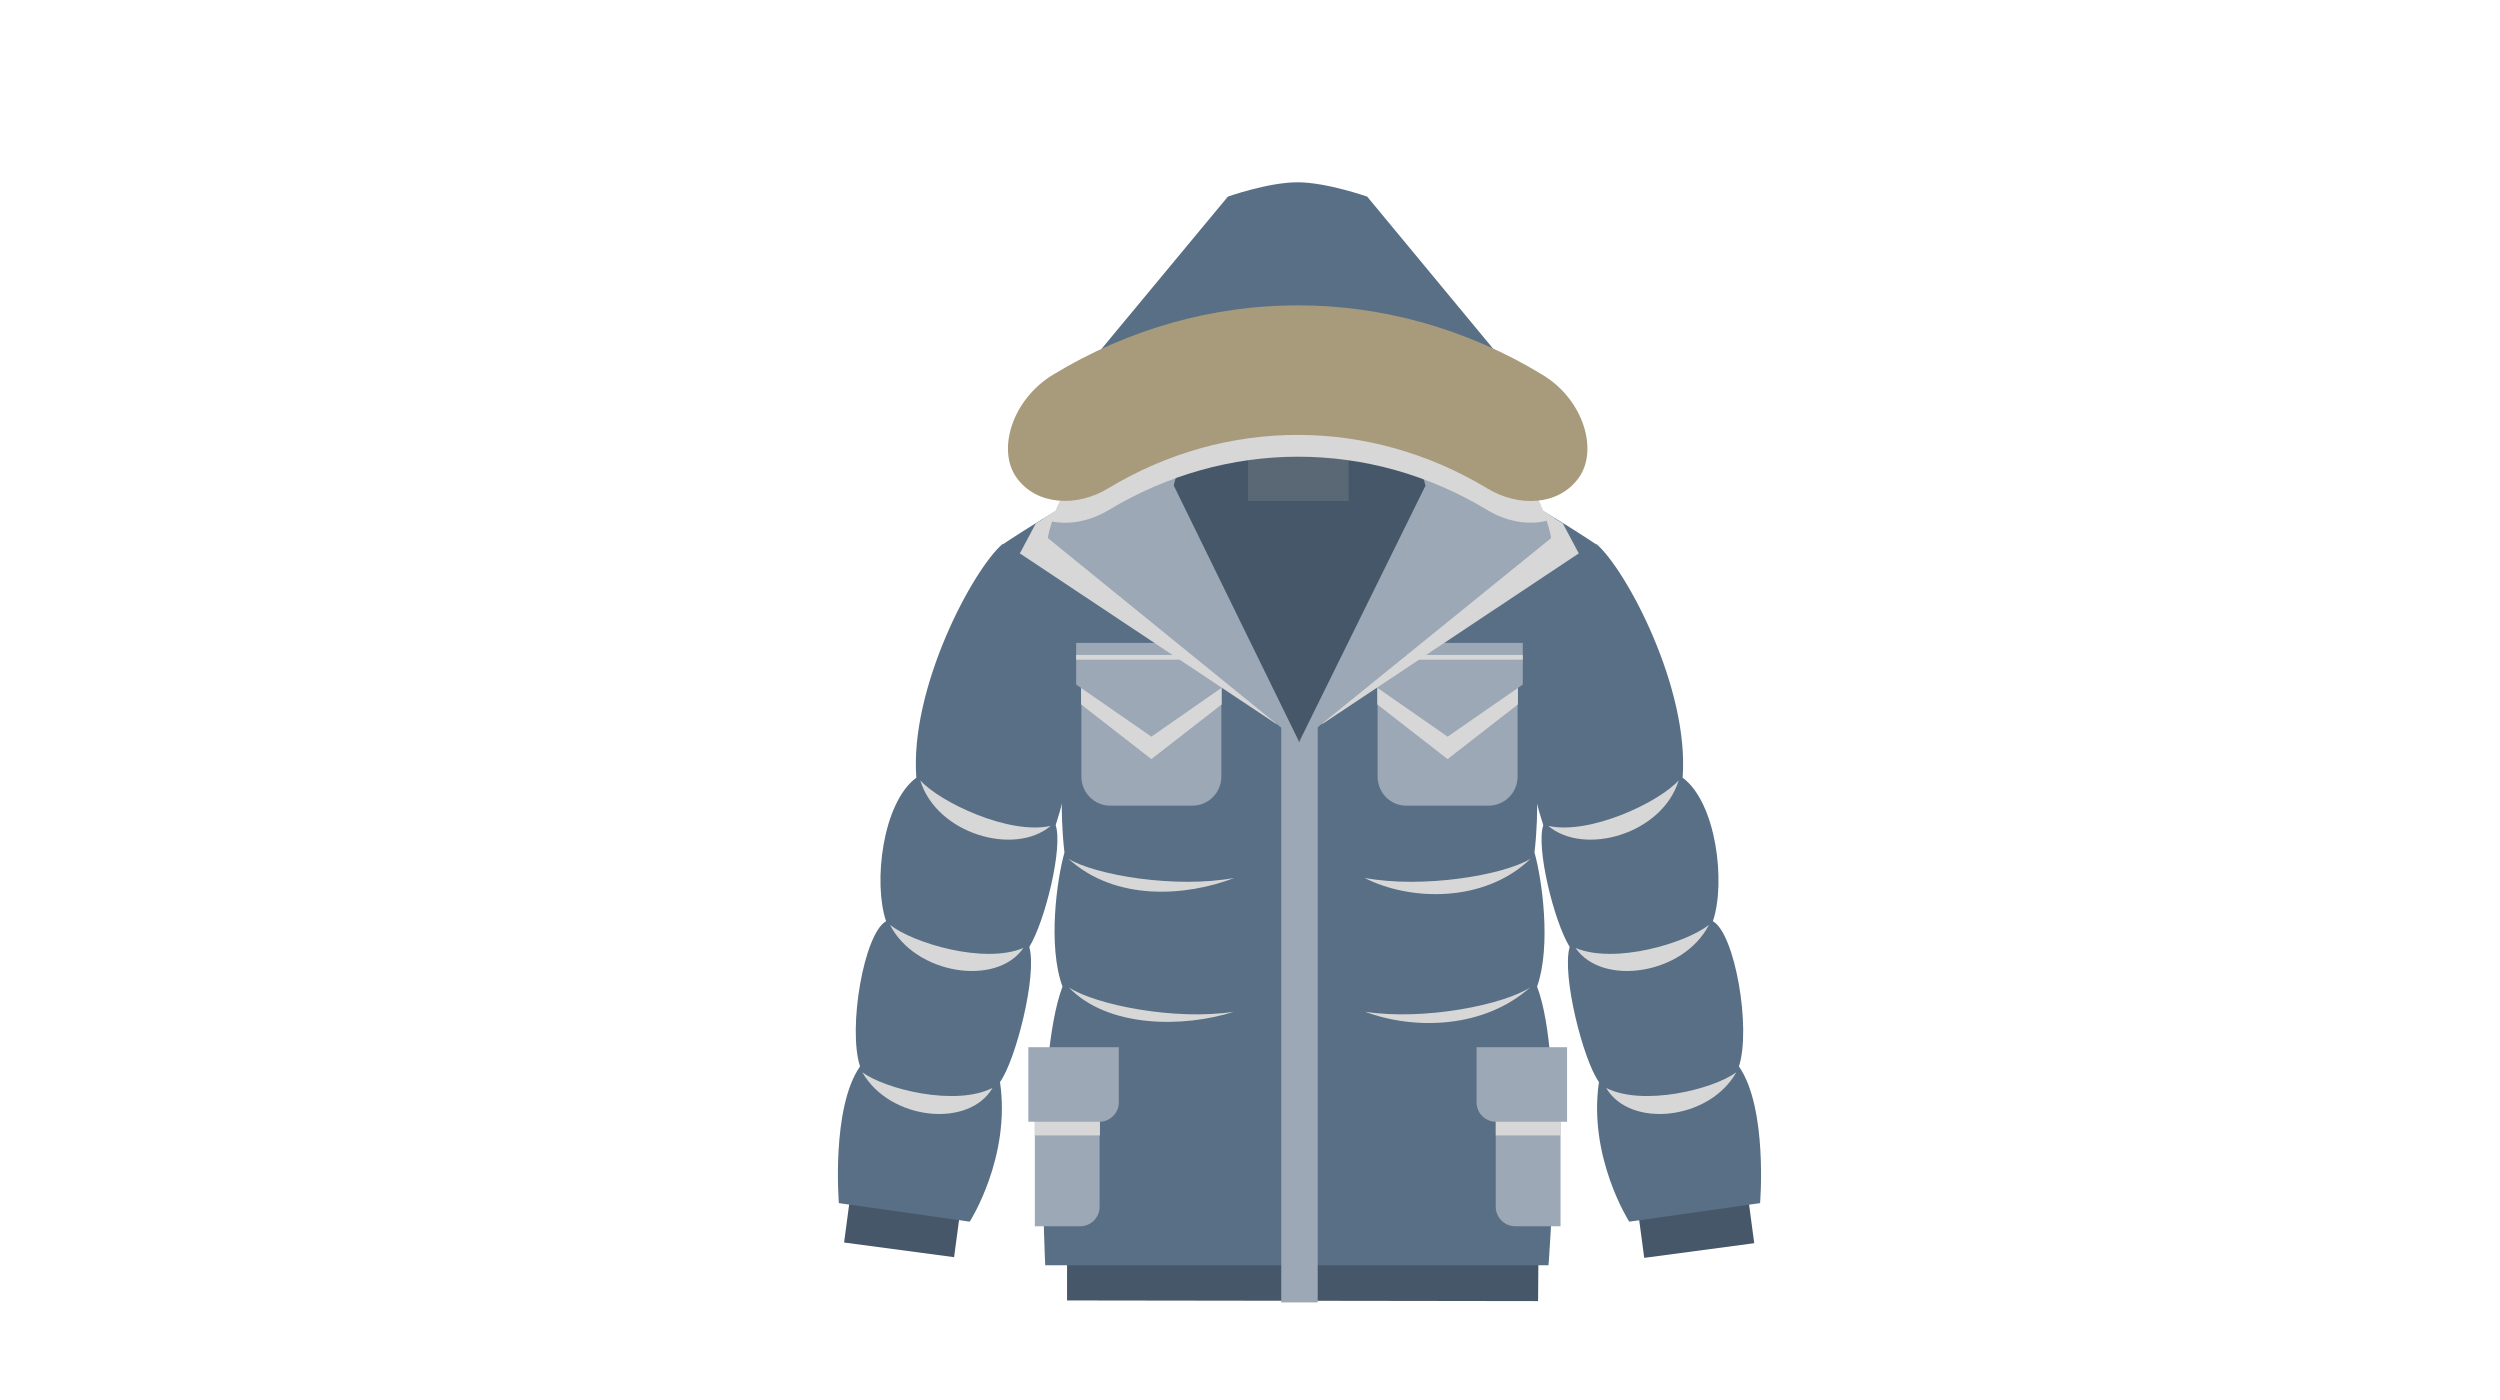 <svg xmlns="http://www.w3.org/2000/svg" viewBox="0 0 768 430"><style>.a{fill:#465769;}.b{fill:#596F85;}.c{fill:#9CA8B5;}.d{fill:#D7D7D7;}</style><polygon points="472.5 399.7 327.8 399.5 327.8 386.3 472.6 386.5 " class="a"/><path d="M471.4 261.9c1.6-14.2 0.4-24.7 0.4-24.7l18.5-70c0 0-60.5-40.8-91.1-40.8 -30.6 0-91.1 40.8-91.1 40.8l18.5 70c0 0-1.2 10.5 0.4 24.7 -2.3 8.1-5.2 28.6-0.6 41.2 -8.6 22.8-5.3 85.6-5.3 85.6h78.2 76.4c0 0 5.1-62.8-3.5-85.6C476.6 290.5 473.7 270 471.4 261.9z" class="b"/><rect x="260.1" y="370.9" transform="matrix(0.991 0.132 -0.132 0.991 52.246 -33.275)" width="34.1" height="13.2" class="a"/><rect x="503.9" y="370.9" transform="matrix(-0.991 0.132 -0.132 -0.991 1087.221 682.955)" width="34.1" height="13.2" class="a"/><polygon points="393.6 221.5 399.1 228.1 404.8 221.5 404.8 400.1 393.6 400.1 " class="c"/><path d="M308 167.1c-9.2 7.9-28.6 44.4-26.5 71.8 -10.4 7.7-13.3 32.3-9.3 44.1 -6.8 3.8-11.8 32.9-8 44.6 -8.9 12.8-6.5 42-6.5 42l40.2 5.7c0 0 12.7-19.8 9.3-42.9 4.8-6.6 11.5-32.8 9-41.5 4.9-8 10.4-30.7 8.1-37.4 3.7-11.4 3.3-15.3 3.3-15.3S334.1 198.6 308 167.1z" class="b"/><path d="M264.9 329.4c7 5.2 28.7 10.6 40 4.8C297.7 346.7 273.3 344.2 264.9 329.4z" class="d"/><path d="M363.6 200.1h-31.4v38.5c0 4.9 4 8.9 8.8 8.9h2.7 22.6c4.9 0 8.9-4 8.9-8.9v-38.5H363.6z" class="c"/><polygon points="355.9 197.5 330.6 197.5 330.6 202.7 355.9 202.7 376.7 202.7 376.7 197.5 " class="c"/><polygon points="355.9 201.2 330.6 201.2 330.6 202.7 355.9 202.7 376.7 202.7 376.7 201.2 " class="d"/><polygon points="332.1 211.3 332.1 216.4 353.7 233.2 375.3 216.4 375.3 211.3 354.6 203.7 " class="d"/><polygon points="355.9 202.7 330.6 202.7 330.6 210.3 353.7 226.3 376.7 210.3 376.7 202.7 " class="c"/><path d="M434.8 200.1h31.4v38.5c0 4.9-4 8.9-8.9 8.9h-2.7 -22.6c-4.9 0-8.8-4-8.8-8.9v-38.5H434.8z" class="c"/><polygon points="442.5 197.5 467.8 197.5 467.8 202.7 442.5 202.7 421.7 202.7 421.7 197.5 " class="c"/><polygon points="442.5 201.2 467.8 201.2 467.8 202.7 442.5 202.7 421.7 202.7 421.7 201.2 " class="d"/><polygon points="466.3 211.3 466.3 216.4 444.7 233.2 423.1 216.4 423.1 211.3 443.8 203.7 " class="d"/><polygon points="442.5 202.7 467.8 202.7 467.8 210.3 444.7 226.3 421.7 210.3 421.7 202.7 " class="c"/><path d="M273.4 284.1c7 5.6 29 12.2 41 7.1C306.2 303.2 281.2 299.4 273.4 284.1z" class="d"/><path d="M341.1 147.4l58 80.6 57.8-80.8c-19.1-10.3-42.2-20.8-57.7-20.8C383.6 126.4 360.2 137 341.1 147.4z" class="a"/><path d="M313.3 170l78.9 52.5 -45.4-78.1c-12.5 6.5-21.5 11.9-28.6 16.4L313.3 170z" class="d"/><path d="M282.7 239.7c5.9 6.7 27.4 16.9 40.1 14C311.7 263.1 287.7 256.2 282.7 239.7z" class="d"/><path d="M399.1 104.6c-12.7 1-26.5 2.9-45.5 17.2 -29.1 21.8-31.7 43.5-31.7 43.5l77.3 62.8 -38.6-78.9C360.4 149.1 367.5 117.4 399.1 104.6z" class="c"/><path d="M317.9 343.5v33.2h14c3.2 0 5.9-2.7 5.9-5.9v-27.3H317.9z" class="c"/><path d="M315.9 321.7v22.9h21.9c3.2 0 5.9-2.7 5.9-5.9v-17H315.9z" class="c"/><path d="M328.2 263.8c8.4 5.1 33 9.2 51 5.9C364.4 275.4 342.7 277 328.2 263.8z" class="d"/><path d="M328.3 303.3c8.2 5.4 32.7 10.3 50.8 7.5C363.5 315.8 340.3 315.8 328.3 303.3z" class="d"/><path d="M420 60.4c0 0-12.5-4.4-21.4-4.4 -9 0-21.4 4.4-21.4 4.4l-49.7 59.9h68.1 5.9 68.1L420 60.4z" class="b"/><path d="M490.4 167.1c9.2 7.9 28.6 44.4 26.5 71.8 10.4 7.7 13.3 32.3 9.3 44.1 6.8 3.8 11.8 32.9 8 44.6 8.9 12.8 6.5 42 6.5 42l-40.2 5.7c0 0-12.7-19.8-9.3-42.9 -4.8-6.6-11.5-32.8-9-41.5 -4.9-8-10.4-30.7-8.1-37.4 -3.7-11.4-3.3-15.3-3.3-15.3S464.2 198.6 490.4 167.1z" class="b"/><path d="M533.4 329.4c-7 5.2-28.7 10.6-40 4.8C500.7 346.7 525.1 344.2 533.4 329.4z" class="d"/><path d="M525 284.1c-7 5.6-29 12.2-41 7.1C492.2 303.2 517.2 299.4 525 284.1z" class="d"/><path d="M485 170l-78.9 52.5 45.4-78.1c12.5 6.5 21.5 11.9 28.6 16.4L485 170z" class="d"/><path d="M515.7 239.7c-5.9 6.7-27.4 16.9-40.1 14C486.7 263.1 510.7 256.2 515.7 239.7z" class="d"/><path d="M399.3 104.6c12.7 1 26.5 2.9 45.5 17.2 29.1 21.8 31.7 43.5 31.7 43.5l-77.5 62.8 38.9-78.9C437.9 149.1 430.8 117.4 399.3 104.6z" class="c"/><path d="M479.4 343.5v33.2h-14c-3.2 0-5.9-2.7-5.9-5.9v-27.3H479.4z" class="c"/><path d="M481.4 321.7v22.9h-21.9c-3.2 0-5.9-2.7-5.9-5.9v-17H481.4z" class="c"/><path d="M470.2 263.8c-8.4 5.1-33 9.2-51 5.9C433.3 276.9 456.1 277.4 470.2 263.8z" class="d"/><path d="M470.1 303.3c-8.2 5.4-32.7 10.3-50.8 7.5C434.9 316.6 456.1 315.8 470.1 303.3z" class="d"/><rect x="383.4" y="128.9" width="30.9" height="25" fill="#5A6875"/><path d="M474.1 157c-3.4-8.3-11.2-21.7-29.3-35.3 -19.1-14.3-72.2-14.3-91.3 0 -18 13.5-25.9 27-29.3 35.3 -1.4 0.8-2.6 1.6-3.9 2.4 6.2 2.3 13.7 1.2 20.1-2.6 36.4-22 80.4-22 116.7 0 6.5 3.9 14.3 4.9 20.5 2.4C476.6 158.5 475.4 157.8 474.1 157z" class="d"/><path d="M484.9 146.9c-6.2 8.5-18.4 8.9-27.9 3.2 -36.4-22-80.4-22-116.7 0 -9.5 5.7-21.7 5.2-27.9-3.2 -6.2-8.4-1.7-24 11.1-31.8 46.8-28.4 103.5-28.4 150.3 0C486.6 122.8 491.1 138.5 484.9 146.9z" fill="#A89B7B"/><rect x="317.9" y="344.6" width="20" height="4.2" class="d"/><rect x="459.5" y="344.6" width="20" height="4.2" class="d"/></svg>